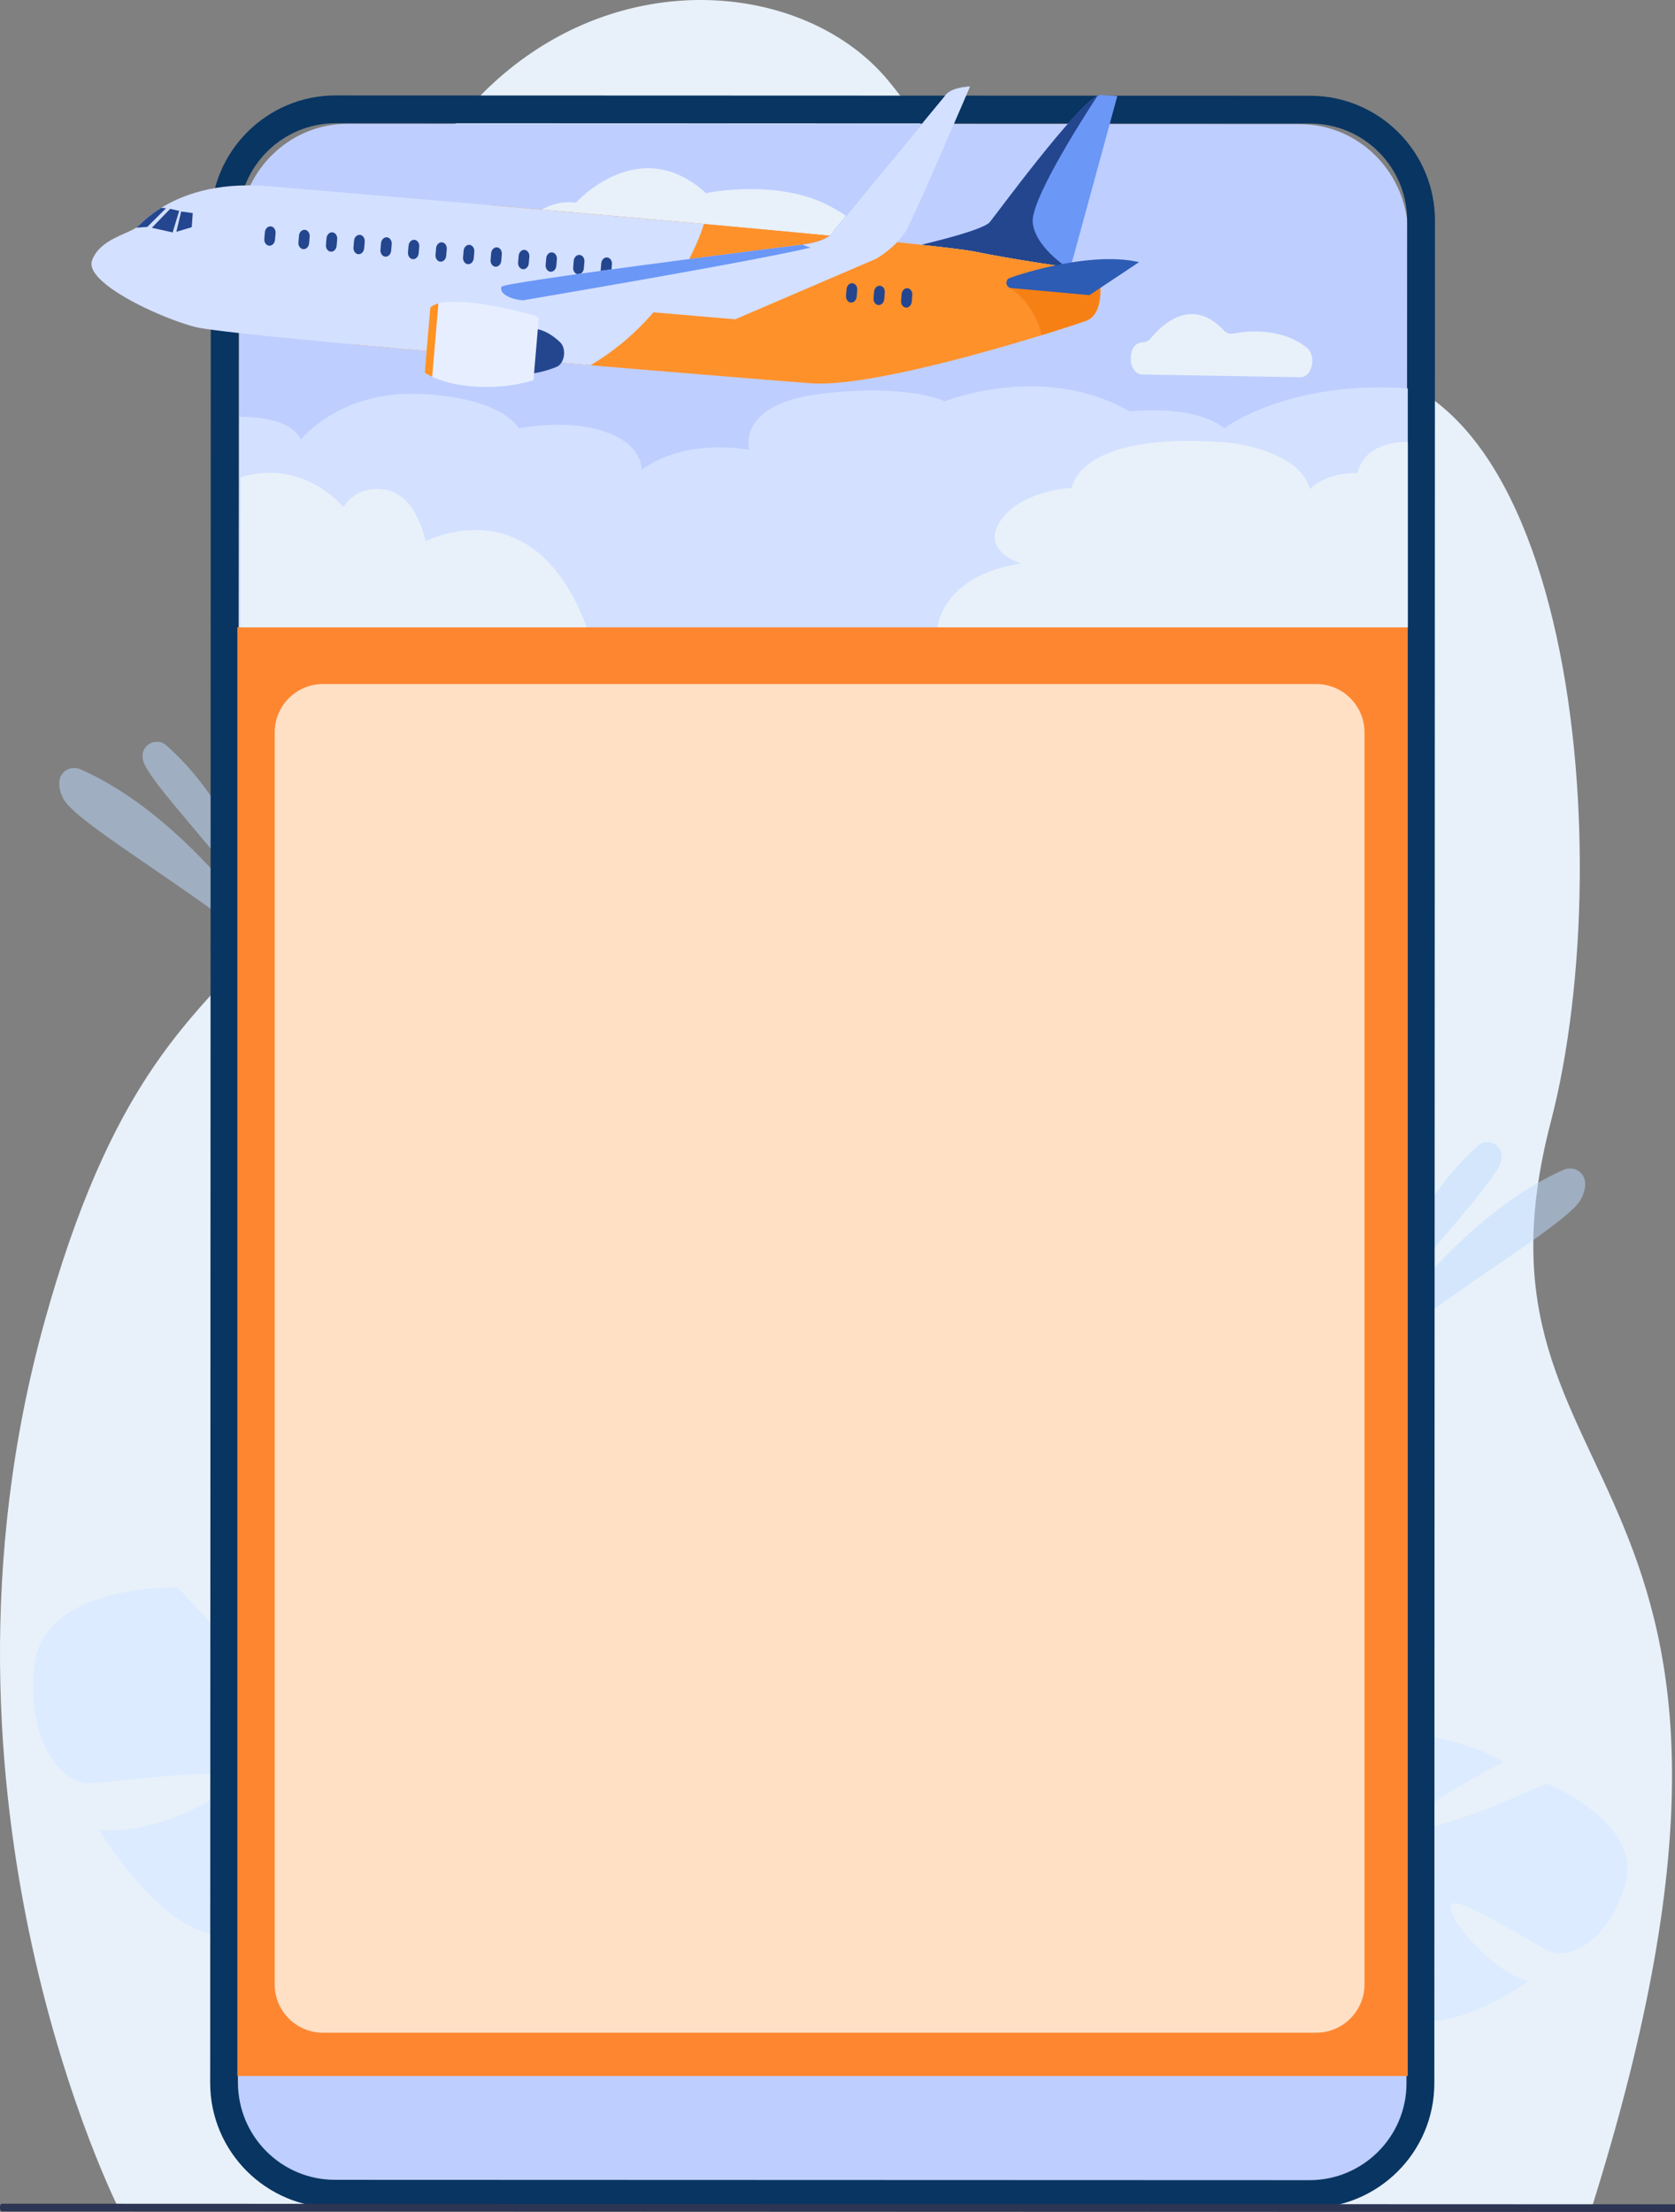 <?xml version="1.0" encoding="UTF-8"?>
<svg xmlns="http://www.w3.org/2000/svg" xmlns:xlink="http://www.w3.org/1999/xlink" width="1122pt" height="1481pt" viewBox="0 0 1122 1481" version="1.1">
<rect x="0" y="0" width="1122" height="1481" fill="#808080" stroke="none"/>
<defs>
<clipPath id="clip1">
  <path d="M 915.602 764.688 L 1006.039 764.688 L 1006.039 895.914 L 915.602 895.914 Z M 915.602 764.688 "/>
</clipPath>
<filter id="alpha" filterUnits="objectBoundingBox" x="0%" y="0%" width="100%" height="100%">
  <feColorMatrix type="matrix" in="SourceGraphic" values="0 0 0 0 1 0 0 0 0 1 0 0 0 0 1 0 0 0 1 0"/>
</filter>
<mask id="mask0">
  <g filter="url(#alpha)">
<rect x="0" y="0" width="1122" height="1481" style="fill:rgb(0%,0%,0%);fill-opacity:0.5;stroke:none;"/>
  </g>
</mask>
<clipPath id="clip3">
  <path d="M 0.602 0.688 L 91.039 0.688 L 91.039 131.914 L 0.602 131.914 Z M 0.602 0.688 "/>
</clipPath>
<clipPath id="clip2">
  <rect width="92" height="132"/>
</clipPath>
<g id="surface7" clip-path="url(#clip2)">
<g clip-path="url(#clip3)" clip-rule="nonzero">
<path style=" stroke:none;fill-rule:nonzero;fill:rgb(74.5%,86.299%,100%);fill-opacity:1;" d="M 0.602 131.914 C 0.602 131.914 23.926 47.496 75.246 3.031 C 82.066 -2.879 92.449 3.211 90.879 12.172 C 90.859 12.32 90.828 12.473 90.801 12.621 C 87.879 27.879 29.309 84.914 0.602 131.914 "/>
</g>
</g>
<clipPath id="clip4">
  <path d="M 906.539 782.293 L 1061.859 782.293 L 1061.859 919.703 L 906.539 919.703 Z M 906.539 782.293 "/>
</clipPath>
<mask id="mask1">
  <g filter="url(#alpha)">
<rect x="0" y="0" width="1122" height="1481" style="fill:rgb(0%,0%,0%);fill-opacity:0.5;stroke:none;"/>
  </g>
</mask>
<clipPath id="clip6">
  <path d="M 0.539 0.293 L 155.859 0.293 L 155.859 137.703 L 0.539 137.703 Z M 0.539 0.293 "/>
</clipPath>
<clipPath id="clip5">
  <rect width="156" height="138"/>
</clipPath>
<g id="surface10" clip-path="url(#clip5)">
<g clip-path="url(#clip6)" clip-rule="nonzero">
<path style=" stroke:none;fill-rule:nonzero;fill:rgb(74.5%,86.299%,100%);fill-opacity:1;" d="M 0.539 137.703 C 0.539 137.703 60.332 37.031 141.57 1.172 C 146.52 -1.016 152.461 1 154.801 5.941 C 156.328 9.16 156.512 13.84 153.211 20.582 C 144.422 38.562 52.188 89.184 0.539 137.703 "/>
</g>
</g>
<clipPath id="clip7">
  <path d="M 95.43 496.578 L 185.871 496.578 L 185.871 627.809 L 95.43 627.809 Z M 95.43 496.578 "/>
</clipPath>
<mask id="mask2">
  <g filter="url(#alpha)">
<rect x="0" y="0" width="1122" height="1481" style="fill:rgb(0%,0%,0%);fill-opacity:0.5;stroke:none;"/>
  </g>
</mask>
<clipPath id="clip9">
  <path d="M 0.43 0.578 L 90.871 0.578 L 90.871 131.809 L 0.43 131.809 Z M 0.43 0.578 "/>
</clipPath>
<clipPath id="clip8">
  <rect width="91" height="132"/>
</clipPath>
<g id="surface13" clip-path="url(#clip8)">
<g clip-path="url(#clip9)" clip-rule="nonzero">
<path style=" stroke:none;fill-rule:nonzero;fill:rgb(74.5%,86.299%,100%);fill-opacity:1;" d="M 90.871 131.809 C 90.871 131.809 67.547 47.391 16.227 2.922 C 9.406 -2.984 -0.977 3.102 0.586 12.062 C 0.613 12.211 0.641 12.363 0.672 12.516 C 3.59 27.77 62.16 84.809 90.871 131.809 "/>
</g>
</g>
<clipPath id="clip10">
  <path d="M 39.613 514.184 L 194.93 514.184 L 194.93 651.598 L 39.613 651.598 Z M 39.613 514.184 "/>
</clipPath>
<mask id="mask3">
  <g filter="url(#alpha)">
<rect x="0" y="0" width="1122" height="1481" style="fill:rgb(0%,0%,0%);fill-opacity:0.5;stroke:none;"/>
  </g>
</mask>
<clipPath id="clip12">
  <path d="M 0.613 0.184 L 155.93 0.184 L 155.93 137.598 L 0.613 137.598 Z M 0.613 0.184 "/>
</clipPath>
<clipPath id="clip11">
  <rect width="156" height="138"/>
</clipPath>
<g id="surface16" clip-path="url(#clip11)">
<g clip-path="url(#clip12)" clip-rule="nonzero">
<path style=" stroke:none;fill-rule:nonzero;fill:rgb(74.5%,86.299%,100%);fill-opacity:1;" d="M 155.93 137.598 C 155.93 137.598 96.137 36.926 14.902 1.062 C 9.949 -1.125 4.004 0.891 1.668 5.836 C 0.145 9.051 -0.043 13.734 3.258 20.477 C 12.051 38.453 104.281 89.074 155.93 137.598 "/>
</g>
</g>
<clipPath id="clip13">
  <path d="M 676.375 185.66 L 737.125 185.66 L 737.125 224.422 L 676.375 224.422 Z M 676.375 185.66 "/>
</clipPath>
<mask id="mask4">
  <g filter="url(#alpha)">
<rect x="0" y="0" width="1122" height="1481" style="fill:rgb(0%,0%,0%);fill-opacity:0.5;stroke:none;"/>
  </g>
</mask>
<clipPath id="clip15">
  <path d="M 0.375 0.66 L 61.125 0.66 L 61.125 39.422 L 0.375 39.422 Z M 0.375 0.66 "/>
</clipPath>
<clipPath id="clip14">
  <rect width="62" height="40"/>
</clipPath>
<g id="surface15" clip-path="url(#clip14)">
<g clip-path="url(#clip15)" clip-rule="nonzero">
<path style=" stroke:none;fill-rule:nonzero;fill:rgb(93.7%,43.9%,0%);fill-opacity:1;" d="M 51.5 29.77 C 47.816 31.109 36.797 34.77 21.684 39.422 C 16.637 17.09 0.375 7.77 0.375 7.77 L 60.574 0.66 C 61.578 8.539 62.43 25.801 51.5 29.77 "/>
</g>
</g>
</defs>
<g id="surface1">
<path style=" stroke:none;fill-rule:nonzero;fill:rgb(90.999%,94.499%,97.6%);fill-opacity:1;" d="M 80.172 1480.109 C 80.172 1480.109 -59.246 1206.938 29.621 885.629 C 118.488 564.324 237.637 725.965 231.996 351.949 C 226.355 -22.059 506.289 -54.09 595.352 54.391 C 684.414 162.871 683.836 293.48 867.789 250.328 C 1051.738 207.172 1086.762 567.426 1038.84 751.008 C 970.855 1011.477 1227.211 968.602 1065.512 1480.453 "/>
<path style=" stroke:none;fill-rule:nonzero;fill:rgb(86.299%,91.8%,100%);fill-opacity:1;" d="M 1088.648 1261.875 C 1101.34 1220.836 1036.262 1194.055 1036.262 1194.055 C 1036.262 1194.055 958.207 1229.68 945.797 1223.688 C 933.379 1217.695 1006.672 1180.008 1006.672 1180.008 C 985.773 1163.391 911.582 1154.309 911.582 1154.309 C 911.582 1154.309 870.207 1228.07 859.629 1219.164 C 849.051 1210.258 899.551 1155.746 899.551 1155.746 C 873.871 1148.34 837.691 1160.812 837.691 1160.812 C 786.391 1186.066 806.117 1276.852 773.137 1295.504 C 773.137 1295.504 766.426 1298.547 757.348 1305.227 L 763.223 1309.031 C 764.711 1307.746 766.215 1306.543 767.73 1305.438 C 767.738 1305.43 767.746 1305.422 767.762 1305.418 C 767.781 1305.402 767.805 1305.387 767.828 1305.371 C 768.809 1304.711 770.215 1303.773 771.938 1302.645 C 771.941 1302.645 771.945 1302.645 771.945 1302.641 C 771.949 1302.637 771.953 1302.641 771.953 1302.637 C 775.996 1300.234 778.863 1298.387 780.828 1296.98 C 780.836 1296.977 780.84 1296.973 780.848 1296.969 C 793.27 1289.262 817.453 1278.754 817.297 1279.988 C 813.586 1308.375 861.578 1344.609 893.27 1356.938 C 924.957 1369.266 917.793 1353.332 910.898 1330.539 C 904.004 1307.75 870.234 1290.691 864.105 1279.539 C 857.98 1268.383 874.84 1272.129 892.602 1285.688 C 910.363 1299.254 907.77 1324.258 936.109 1346.73 C 964.449 1369.199 1023.691 1326.512 1023.691 1326.512 C 998.723 1319.57 968.707 1283.695 971.859 1275.477 C 975.012 1267.258 1029.871 1303.836 1039.871 1307.234 C 1049.871 1310.637 1075.969 1302.918 1088.648 1261.875 "/>
<path style=" stroke:none;fill-rule:nonzero;fill:rgb(86.299%,91.8%,100%);fill-opacity:1;" d="M 23.051 1114.918 C 29.105 1060.086 119.148 1062.848 119.148 1062.848 C 119.148 1062.848 192.586 1145.668 210.211 1145.156 C 227.836 1144.648 161.055 1061.906 161.055 1061.906 C 194.059 1053.379 285.77 1081.703 285.77 1081.703 C 285.77 1081.703 296.688 1190.016 313.648 1185.117 C 330.605 1180.223 299.156 1089.711 299.156 1089.711 C 333.078 1094.512 369.172 1128.164 369.172 1128.164 C 416.492 1184.758 347.008 1280.941 376.199 1320.164 L 376.203 1320.164 C 376.203 1320.164 382.523 1327.262 389.77 1339.867 L 380.93 1341.25 C 379.844 1338.957 378.695 1336.758 377.473 1334.664 C 377.469 1334.645 377.465 1334.637 377.449 1334.625 C 377.434 1334.594 377.414 1334.566 377.398 1334.535 C 376.582 1333.242 375.41 1331.406 373.965 1329.176 C 373.961 1329.172 373.957 1329.168 373.953 1329.164 C 373.953 1329.16 373.949 1329.16 373.949 1329.156 C 370.434 1324.215 368.008 1320.535 366.418 1317.855 C 366.41 1317.848 366.406 1317.84 366.406 1317.828 C 355.758 1302.258 332.734 1277.215 332.293 1278.754 C 322.156 1314.02 247.336 1331.328 203.852 1329.148 C 160.367 1326.965 176.91 1312.027 196.633 1288.902 C 216.355 1265.773 264.695 1263.5 277.578 1253.629 C 290.465 1243.754 268.762 1239.289 240.996 1245.875 C 213.227 1252.465 203.508 1283.172 158.781 1294.656 C 114.055 1306.141 66.312 1224.914 66.312 1224.914 C 99.152 1229.883 152.691 1203.551 153.188 1192.246 C 153.684 1180.941 70.629 1195.051 57.156 1193.785 C 43.688 1192.523 16.996 1169.754 23.051 1114.918 "/>
<g clip-path="url(#clip1)" clip-rule="nonzero">
<use xlink:href="#surface7" transform="matrix(1,0,0,1,915,764)" mask="url(#mask0)"/>
</g>
<g clip-path="url(#clip4)" clip-rule="nonzero">
<use xlink:href="#surface10" transform="matrix(1,0,0,1,906,782)" mask="url(#mask1)"/>
</g>
<g clip-path="url(#clip7)" clip-rule="nonzero">
<use xlink:href="#surface13" transform="matrix(1,0,0,1,95,496)" mask="url(#mask2)"/>
</g>
<g clip-path="url(#clip10)" clip-rule="nonzero">
<use xlink:href="#surface16" transform="matrix(1,0,0,1,39,514)" mask="url(#mask3)"/>
</g>
<path style=" stroke:none;fill-rule:nonzero;fill:rgb(74.5%,80.8%,100%);fill-opacity:1;" d="M 943.199 157.012 L 942.785 1398.996 C 942.773 1439.801 910.27 1472.859 870.199 1472.844 L 232.359 1472.617 C 192.273 1472.605 159.789 1439.52 159.805 1398.715 L 160.219 156.73 C 160.23 115.941 192.734 82.879 232.82 82.891 L 870.66 83.121 C 910.73 83.129 943.215 116.219 943.199 157.012 "/>
<path style=" stroke:none;fill-rule:nonzero;fill:rgb(3.899%,20.799%,38.399%);fill-opacity:1;" d="M 224.84 82.512 C 189.023 82.5 159.875 111.59 159.859 147.371 L 159.438 1394.605 C 159.426 1430.379 188.555 1459.492 224.371 1459.504 L 877.168 1459.73 C 912.984 1459.746 942.129 1430.652 942.141 1394.883 L 942.566 147.641 C 942.578 111.871 913.449 82.75 877.637 82.738 Z M 877.16 1478.355 L 224.363 1478.129 C 178.266 1478.113 140.777 1440.641 140.793 1394.602 L 141.215 147.359 C 141.23 101.32 178.746 63.879 224.844 63.891 L 877.641 64.121 C 923.738 64.141 961.227 101.609 961.211 147.648 L 960.789 1394.887 C 960.773 1440.93 923.258 1478.371 877.16 1478.355 "/>
<path style=" stroke:none;fill-rule:nonzero;fill:rgb(100%,52.499%,19.199%);fill-opacity:1;" d="M 159 1390 L 943 1390 L 943 420 L 159 420 Z M 159 1390 "/>
<path style=" stroke:none;fill-rule:nonzero;fill:rgb(90.999%,94.499%,97.6%);fill-opacity:1;" d="M 344.758 160.75 C 344.758 160.75 356.887 132.449 385.898 135.602 C 385.898 135.602 428.016 88.43 472.926 129.309 C 472.926 129.309 520.668 119.18 556.023 138.078 C 579.598 150.68 587.383 163.898 587.383 163.898 "/>
<path style=" stroke:none;fill-rule:nonzero;fill:rgb(90.999%,94.499%,97.6%);fill-opacity:1;" d="M 765.047 229.238 C 765.211 229.23 765.379 229.219 765.543 229.219 C 767.555 229.18 769.484 228.199 770.965 226.379 C 777.629 218.18 797.926 197.789 819.781 221.219 C 821.492 223.051 823.699 223.809 825.863 223.379 C 834.305 221.719 856.359 219.031 873.629 231.48 C 874.098 231.82 874.559 232.16 875.008 232.5 C 882.195 237.93 879.18 252.73 870.938 252.578 L 765.281 250.73 C 754.926 250.551 754.695 229.762 765.047 229.238 "/>
<path style=" stroke:none;fill-rule:nonzero;fill:rgb(100%,87.799%,77.299%);fill-opacity:1;" d="M 881.637 1361 L 216.367 1361 C 198.492 1361 184 1346.512 184 1328.637 L 184 490.367 C 184 472.488 198.492 458 216.367 458 L 881.637 458 C 899.512 458 914 472.488 914 490.363 L 914 1328.637 C 914 1346.512 899.512 1361 881.637 1361 "/>
<path style=" stroke:none;fill-rule:nonzero;fill:rgb(17.299%,20.799%,32.5%);fill-opacity:1;" d="M 1123.629 1481 L 1.367 1480.605 C 0.613 1480.605 0 1479.691 0 1478.57 L 0 1477.527 C 0 1476.406 0.617 1475.492 1.367 1475.492 L 1123.629 1475.887 C 1124.391 1475.887 1125 1476.805 1125 1477.922 L 1125 1478.965 C 1125 1480.086 1124.379 1481 1123.629 1481 "/>
<path style=" stroke:none;fill-rule:nonzero;fill:rgb(82.7%,87.799%,100%);fill-opacity:1;" d="M 160.332 279.141 C 160.332 279.141 194.133 277.672 201.496 294.32 C 201.496 294.32 227.523 261.031 282.5 263.77 C 337.477 266.52 347.633 286.809 347.633 286.809 C 347.633 286.809 379.133 280.02 405.289 289.07 C 431.449 298.129 429.77 314.73 429.77 314.73 C 429.77 314.73 453.75 293.602 501.957 301.148 C 501.957 301.148 492.34 270.602 550.309 263.609 C 608.281 256.629 632.898 268.699 632.898 268.699 C 632.898 268.699 698.551 242.16 756.672 275.43 C 756.672 275.43 799.258 270.238 820.078 286.699 C 820.078 286.699 862.738 254.34 943 260.031 L 943 420 L 160 420 "/>
<path style=" stroke:none;fill-rule:nonzero;fill:rgb(90.999%,94.499%,97.6%);fill-opacity:1;" d="M 161.203 319.75 C 161.203 319.75 197.645 304.93 230.172 339.449 C 230.172 339.449 238.098 324.262 258.746 328.02 C 279.395 331.781 285.078 362.461 285.078 362.461 C 285.078 362.461 357.32 324.09 393.086 420 L 161 420 "/>
<path style=" stroke:none;fill-rule:nonzero;fill:rgb(90.999%,94.499%,97.6%);fill-opacity:1;" d="M 628 420 C 628 420 630.578 385.539 683.941 377.301 C 683.941 377.301 656.309 369.059 670.238 348.578 C 684.168 328.109 718 326.609 718 326.609 C 718 326.609 721.535 289.559 817.477 295.961 C 844.414 297.75 872.926 308.621 877.387 327.609 C 877.387 327.609 887.789 316.059 909.34 316.84 C 909.34 316.84 912.008 295.77 943 295.961 L 943 420 "/>
<path style=" stroke:none;fill-rule:nonzero;fill:rgb(42%,59.2%,96.5%);fill-opacity:1;" d="M 748.438 64.32 L 716.832 180.051 L 715.836 179.93 L 607.84 166.059 C 607.84 166.059 657.859 155.07 663.059 148.719 C 667.953 142.738 719.891 71.828 735.082 64.25 C 736.016 63.781 736.809 63.559 737.445 63.602 "/>
<path style=" stroke:none;fill-rule:nonzero;fill:rgb(14.099%,27.499%,56.099%);fill-opacity:1;" d="M 715.836 179.922 L 607.84 166.059 C 607.84 166.059 657.859 155.07 663.059 148.719 C 667.953 142.738 719.891 71.828 735.082 64.25 C 721.633 84.891 690.457 134.488 691.777 148.922 C 693.039 162.66 708.246 174.719 715.836 179.922 "/>
<path style=" stroke:none;fill-rule:nonzero;fill:rgb(94.499%,50.2%,9%);fill-opacity:1;" d="M 727.5 214.77 C 723.816 216.102 712.801 219.77 697.68 224.422 C 654.223 237.781 576.91 259.23 542.797 256.578 C 512.191 254.199 350.344 241.141 238.395 230.77 C 265.48 180.488 299.258 152.719 330.168 137.488 C 460.602 148.781 631.18 164.051 652.883 168.48 C 688.586 175.77 735.949 181.699 735.949 181.699 C 735.949 181.699 736.27 183.23 736.574 185.66 C 737.578 193.551 738.426 210.801 727.5 214.77 "/>
<path style=" stroke:none;fill-rule:nonzero;fill:rgb(82.7%,87.799%,100%);fill-opacity:1;" d="M 737.133 194.031 C 737.121 194.309 737.121 194.609 737.113 194.898 C 737.02 201.18 735.812 208.18 731.613 212.211 C 731.473 212.352 731.324 212.48 731.176 212.609 C 730.879 212.871 730.562 213.121 730.242 213.34 L 730.234 213.34 L 730.234 213.352 C 730.074 213.461 729.902 213.57 729.73 213.68 C 729.566 213.781 729.395 213.891 729.215 213.988 L 729.203 213.988 C 729.031 214.09 728.852 214.18 728.664 214.27 C 728.477 214.359 728.285 214.449 728.094 214.539 C 727.902 214.621 727.699 214.699 727.504 214.77 C 727.441 214.801 727.387 214.809 727.32 214.828 L 727.32 214.84 C 727.262 214.852 727.195 214.879 727.133 214.898 C 727.07 214.93 727 214.941 726.938 214.969 L 726.938 214.98 C 726.867 214.988 726.797 215.02 726.727 215.039 L 726.727 215.051 C 726.656 215.07 726.574 215.09 726.508 215.129 C 726.43 215.148 726.352 215.18 726.277 215.199 L 726.273 215.199 L 726.273 215.211 C 726.191 215.23 726.113 215.262 726.035 215.289 C 725.949 215.32 725.871 215.352 725.785 215.379 L 725.777 215.379 C 725.691 215.41 725.613 215.43 725.52 215.469 C 725.434 215.5 725.34 215.52 725.25 215.559 C 725.062 215.621 724.875 215.691 724.68 215.762 L 724.672 215.762 C 724.574 215.789 724.477 215.82 724.379 215.859 L 724.371 215.859 C 724.27 215.898 724.168 215.93 724.066 215.961 C 723.988 215.988 723.918 216.012 723.84 216.039 C 723.023 216.32 722.113 216.629 721.117 216.961 C 720.93 217.02 720.746 217.078 720.551 217.141 C 717.938 218.012 714.77 219.051 711.117 220.211 C 710.742 220.328 710.367 220.449 709.977 220.57 C 709.34 220.781 708.688 220.988 708.023 221.199 C 707.879 221.238 707.738 221.289 707.59 221.328 C 707.395 221.398 707.18 221.461 706.977 221.531 C 706.773 221.59 706.57 221.648 706.359 221.719 C 706.145 221.789 705.941 221.852 705.73 221.922 C 705.527 221.98 705.305 222.051 705.094 222.121 C 704.883 222.18 704.672 222.25 704.457 222.32 C 704.238 222.379 704.02 222.461 703.809 222.52 C 703.59 222.59 703.367 222.66 703.156 222.719 C 703.148 222.719 703.148 222.73 703.148 222.73 C 702.93 222.801 702.711 222.859 702.488 222.93 C 702.332 222.98 702.176 223.031 702.012 223.09 C 701.949 223.102 701.887 223.121 701.82 223.148 C 701.594 223.211 701.375 223.281 701.148 223.34 C 700.02 223.699 698.863 224.059 697.68 224.41 C 697.004 224.629 696.316 224.84 695.613 225.051 C 695.02 225.23 694.414 225.422 693.812 225.602 C 693.355 225.738 692.902 225.879 692.438 226.02 C 690.641 226.559 688.797 227.121 686.914 227.68 C 686.527 227.801 686.152 227.91 685.777 228.02 C 685.117 228.219 684.457 228.41 683.793 228.609 C 683.195 228.789 682.59 228.969 681.98 229.148 C 681.305 229.352 680.629 229.551 679.945 229.75 C 657.359 236.371 629.977 243.801 604.586 249.199 C 603.699 249.391 602.805 249.57 601.914 249.762 C 601.477 249.852 601.035 249.949 600.598 250.039 C 599.711 250.219 598.832 250.391 597.953 250.57 C 595.324 251.102 592.723 251.602 590.156 252.078 C 589.301 252.23 588.453 252.391 587.605 252.539 C 587.184 252.609 586.758 252.691 586.344 252.762 C 585.504 252.91 584.664 253.051 583.832 253.199 C 583 253.34 582.168 253.48 581.344 253.609 C 580.527 253.738 579.711 253.879 578.895 254 C 578.09 254.129 577.273 254.262 576.48 254.371 C 575.672 254.488 574.879 254.609 574.094 254.719 C 573.301 254.828 572.52 254.941 571.738 255.051 C 571.355 255.09 570.965 255.141 570.578 255.191 C 569.039 255.391 567.52 255.578 566.035 255.738 C 565.66 255.781 565.289 255.82 564.922 255.859 C 564.184 255.93 563.461 256.012 562.734 256.078 C 561.289 256.211 559.875 256.34 558.496 256.43 C 557.461 256.512 556.441 256.57 555.445 256.621 C 554.777 256.66 554.117 256.691 553.465 256.711 C 552.492 256.75 551.535 256.781 550.609 256.789 C 549.363 256.809 548.152 256.801 546.992 256.781 C 546.406 256.77 545.832 256.738 545.266 256.719 C 544.984 256.711 544.711 256.699 544.426 256.68 C 543.871 256.648 543.328 256.621 542.797 256.578 C 542.609 256.559 542.41 256.551 542.199 256.531 C 542.152 256.531 542.105 256.52 542.059 256.52 C 541.934 256.5 541.801 256.5 541.664 256.488 C 541.164 256.449 540.637 256.41 540.074 256.359 C 539.926 256.352 539.773 256.34 539.617 256.328 C 539.43 256.309 539.242 256.301 539.047 256.281 C 538.754 256.262 538.449 256.238 538.145 256.211 C 537.977 256.199 537.812 256.191 537.648 256.172 C 537.484 256.16 537.312 256.148 537.145 256.129 C 536.801 256.109 536.453 256.078 536.102 256.051 C 535.75 256.02 535.391 255.988 535.02 255.969 C 534.832 255.949 534.645 255.941 534.453 255.922 C 533.992 255.879 533.52 255.852 533.035 255.809 C 532.809 255.789 532.578 255.77 532.352 255.75 C 531.875 255.719 531.379 255.68 530.879 255.629 C 530.664 255.621 530.453 255.609 530.234 255.578 C 529.613 255.531 528.984 255.48 528.336 255.43 C 526.539 255.289 524.625 255.141 522.598 254.98 C 522.355 254.949 522.105 254.941 521.848 254.91 C 521.344 254.879 520.836 254.84 520.309 254.801 C 519.539 254.73 518.746 254.672 517.938 254.609 C 517.609 254.57 517.281 254.551 516.957 254.52 C 516.195 254.461 515.422 254.398 514.645 254.34 C 514.359 254.32 514.07 254.289 513.789 254.27 C 513.254 254.219 512.715 254.18 512.164 254.141 L 510.375 253.988 C 510.055 253.969 509.738 253.941 509.418 253.922 C 509.121 253.891 508.82 253.871 508.523 253.84 C 508.047 253.809 507.566 253.77 507.078 253.73 C 504.293 253.5 501.398 253.27 498.387 253.031 C 497.945 252.988 497.516 252.961 497.066 252.922 C 496.402 252.859 495.727 252.809 495.043 252.762 C 493.473 252.621 491.867 252.5 490.242 252.371 C 490.117 252.352 489.992 252.34 489.863 252.328 C 488.453 252.219 487.023 252.102 485.582 251.988 C 485.512 251.98 485.441 251.969 485.379 251.969 C 476.754 251.262 467.465 250.5 457.648 249.699 C 457.152 249.66 456.66 249.609 456.156 249.57 C 454.172 249.41 452.164 249.25 450.141 249.078 C 448.867 248.969 447.59 248.871 446.312 248.762 C 446.238 248.762 446.172 248.75 446.098 248.738 C 444.641 248.629 443.164 248.5 441.684 248.379 C 441.5 248.371 441.32 248.34 441.133 248.34 C 438.535 248.121 435.898 247.898 433.238 247.68 C 432.555 247.621 431.875 247.57 431.191 247.512 C 430.98 247.488 430.773 247.469 430.562 247.461 C 428.242 247.27 425.887 247.07 423.527 246.871 C 422.488 246.789 421.461 246.699 420.426 246.609 C 419.734 246.551 419.055 246.5 418.363 246.449 C 416.965 246.32 415.57 246.211 414.164 246.09 C 412.062 245.922 409.949 245.738 407.832 245.559 C 407.645 245.551 407.457 245.531 407.27 245.52 C 406.391 245.43 405.52 245.371 404.648 245.289 C 404.586 245.281 404.523 245.281 404.461 245.281 C 401.855 245.059 399.242 244.84 396.605 244.621 C 396.535 244.609 396.465 244.609 396.387 244.602 C 396.109 244.57 395.844 244.559 395.57 244.531 C 394.023 244.41 392.469 244.27 390.918 244.141 C 389.746 244.039 388.57 243.949 387.395 243.84 C 386.664 243.781 385.934 243.73 385.203 243.66 C 382.152 243.41 379.094 243.148 376.016 242.891 L 375.938 242.879 C 370.848 242.441 365.723 242.012 360.574 241.57 C 359.867 241.512 359.172 241.449 358.465 241.391 L 358.316 241.379 C 356.055 241.191 353.805 240.988 351.535 240.801 C 350.84 240.738 350.148 240.68 349.449 240.621 C 347.504 240.449 345.559 240.281 343.613 240.121 C 339.656 239.77 335.695 239.43 331.738 239.09 C 329.238 238.879 326.734 238.66 324.238 238.441 C 322.672 238.301 321.102 238.16 319.539 238.031 C 315.797 237.711 312.07 237.379 308.352 237.059 C 308.172 237.039 307.996 237.031 307.816 237.012 C 305.488 236.801 303.148 236.602 300.824 236.398 C 297.516 236.109 294.203 235.809 290.914 235.52 C 289.598 235.398 288.281 235.281 286.969 235.172 C 286.57 235.141 286.172 235.09 285.77 235.059 C 283.109 234.828 280.473 234.59 277.844 234.359 C 277.453 234.32 277.066 234.289 276.684 234.262 C 274.879 234.09 273.082 233.93 271.293 233.77 C 263.707 233.09 256.254 232.422 248.973 231.738 C 248.094 231.672 247.223 231.59 246.344 231.5 C 245.809 231.449 245.273 231.398 244.75 231.359 C 244.035 231.289 243.328 231.23 242.613 231.16 C 241.203 231.031 239.789 230.91 238.395 230.77 C 211.254 228.262 187.039 225.898 168.352 223.891 C 166.445 223.691 164.594 223.488 162.812 223.289 C 158.371 222.809 154.305 222.34 150.648 221.891 C 140.293 220.66 133.238 219.621 130.438 218.871 C 115.32 214.84 90.102 204.25 74.637 193.238 C 65.316 186.59 59.547 179.801 61.691 174.211 C 64.41 167.078 70.328 162.781 76.402 159.621 C 81.664 156.871 87.047 154.98 90.57 152.82 C 90.777 152.699 90.973 152.57 91.168 152.449 C 91.82 152.02 92.391 151.57 92.879 151.102 C 92.957 151.02 93.035 150.949 93.129 150.859 C 94.504 149.539 96.762 147.328 100.027 144.738 C 102.199 143.02 104.812 141.129 107.91 139.199 C 107.934 139.191 107.941 139.191 107.961 139.172 C 121.484 130.801 144.105 121.949 178.566 124.578 C 178.566 124.578 246.012 130.211 330.156 137.5 L 330.164 137.5 C 338.551 138.219 347.102 138.961 355.766 139.719 L 355.773 139.719 C 358.66 139.969 361.562 140.219 364.477 140.469 C 368.844 140.852 373.238 141.238 377.648 141.629 L 377.656 141.629 C 385.008 142.27 392.406 142.922 399.84 143.57 C 401.32 143.711 402.812 143.84 404.301 143.961 C 407.277 144.23 410.25 144.488 413.223 144.75 C 419.188 145.281 425.141 145.809 431.098 146.34 C 434.062 146.609 437.027 146.871 439.992 147.129 C 450.586 148.078 461.117 149.02 471.504 149.969 L 471.551 149.969 C 501.547 152.691 530.32 155.34 555.836 157.789 L 555.844 157.789 C 557.191 157.91 558.535 158.039 559.859 158.172 C 574.84 159.609 588.625 160.969 600.777 162.219 C 606.594 162.82 612.039 163.391 617.059 163.93 C 635.246 165.891 647.934 167.461 652.887 168.48 C 665.746 171.102 680.117 173.559 693.238 175.609 C 694.32 175.789 695.398 175.949 696.457 176.109 C 696.512 176.129 696.566 176.129 696.621 176.141 C 698.246 176.391 699.844 176.641 701.422 176.879 C 701.469 176.879 701.516 176.891 701.562 176.898 C 703.383 177.172 705.164 177.441 706.898 177.699 C 709.434 178.07 711.863 178.422 714.164 178.75 C 715.16 178.891 716.125 179.031 717.074 179.16 C 728.406 180.762 735.945 181.699 735.945 181.699 C 735.945 181.699 735.992 181.922 736.062 182.32 C 736.07 182.352 736.078 182.379 736.086 182.41 C 736.102 182.52 736.125 182.641 736.148 182.77 C 736.188 183.031 736.242 183.328 736.289 183.672 C 736.359 184.109 736.441 184.629 736.512 185.211 C 736.512 185.211 736.512 185.219 736.52 185.219 C 736.535 185.359 736.559 185.512 736.574 185.66 C 736.637 186.141 736.699 186.648 736.754 187.211 C 736.793 187.59 736.832 188 736.871 188.398 C 736.887 188.629 736.91 188.859 736.926 189.09 C 736.949 189.352 736.965 189.602 736.98 189.859 C 737.004 190.23 737.027 190.609 737.051 191.012 C 737.059 191.16 737.066 191.32 737.066 191.48 C 737.082 191.75 737.09 192.031 737.098 192.309 C 737.105 192.461 737.105 192.602 737.105 192.738 C 737.113 193.02 737.121 193.309 737.121 193.59 C 737.121 193.73 737.121 193.879 737.133 194.031 "/>
<path style=" stroke:none;fill-rule:nonzero;fill:rgb(100%,56.898%,16.899%);fill-opacity:1;" d="M 737.133 194.031 C 737.121 194.309 737.121 194.609 737.113 194.898 C 737.02 201.18 735.812 208.18 731.613 212.211 C 731.473 212.352 731.324 212.48 731.176 212.609 C 730.879 212.871 730.562 213.121 730.242 213.34 L 730.234 213.34 L 730.234 213.352 C 730.074 213.461 729.902 213.57 729.73 213.68 C 729.566 213.781 729.395 213.891 729.215 213.988 L 729.203 213.988 C 729.031 214.09 728.852 214.18 728.664 214.27 C 728.477 214.359 728.285 214.449 728.094 214.539 C 727.902 214.621 727.699 214.699 727.504 214.77 C 727.441 214.801 727.387 214.809 727.32 214.828 L 727.32 214.84 C 727.262 214.852 727.195 214.879 727.133 214.898 C 727.07 214.93 727 214.941 726.938 214.969 L 726.938 214.98 C 726.867 214.988 726.797 215.02 726.727 215.039 L 726.727 215.051 C 726.656 215.07 726.574 215.09 726.508 215.129 C 726.43 215.148 726.352 215.18 726.277 215.199 L 726.273 215.199 L 726.273 215.211 C 726.191 215.23 726.113 215.262 726.035 215.289 C 725.949 215.32 725.871 215.352 725.785 215.379 L 725.777 215.379 C 725.691 215.41 725.613 215.43 725.52 215.469 C 725.434 215.5 725.34 215.52 725.25 215.559 C 725.062 215.621 724.875 215.691 724.68 215.762 L 724.672 215.762 C 724.574 215.789 724.477 215.82 724.379 215.859 L 724.371 215.859 C 724.27 215.898 724.168 215.93 724.066 215.961 C 723.988 215.988 723.918 216.012 723.84 216.039 C 723.023 216.32 722.113 216.629 721.117 216.961 C 720.93 217.02 720.746 217.078 720.551 217.141 C 717.938 218.012 714.77 219.051 711.117 220.211 C 710.742 220.328 710.367 220.449 709.977 220.57 C 709.34 220.781 708.688 220.988 708.023 221.199 C 707.879 221.238 707.738 221.289 707.59 221.328 C 707.395 221.398 707.18 221.461 706.977 221.531 C 706.773 221.59 706.57 221.648 706.359 221.719 C 706.145 221.789 705.941 221.852 705.73 221.922 C 705.527 221.98 705.305 222.051 705.094 222.121 C 704.883 222.18 704.672 222.25 704.457 222.32 C 704.238 222.379 704.02 222.461 703.809 222.52 C 703.59 222.59 703.367 222.66 703.156 222.719 C 703.148 222.719 703.148 222.73 703.148 222.73 C 702.93 222.801 702.711 222.859 702.488 222.93 C 702.332 222.98 702.176 223.031 702.012 223.09 C 701.949 223.102 701.887 223.121 701.82 223.148 C 701.594 223.211 701.375 223.281 701.148 223.34 C 700.02 223.699 698.863 224.059 697.68 224.41 C 697.004 224.629 696.316 224.84 695.613 225.051 C 695.02 225.23 694.414 225.422 693.812 225.602 C 693.355 225.738 692.902 225.879 692.438 226.02 C 690.641 226.559 688.797 227.121 686.914 227.68 C 686.527 227.801 686.152 227.91 685.777 228.02 C 685.117 228.219 684.457 228.41 683.793 228.609 C 683.195 228.789 682.59 228.969 681.98 229.148 C 681.305 229.352 680.629 229.551 679.945 229.75 C 657.359 236.371 629.977 243.801 604.586 249.199 C 603.699 249.391 602.805 249.57 601.914 249.762 C 601.477 249.852 601.035 249.949 600.598 250.039 C 599.711 250.219 598.832 250.391 597.953 250.57 C 595.324 251.102 592.723 251.602 590.156 252.078 C 589.301 252.23 588.453 252.391 587.605 252.539 C 587.184 252.609 586.758 252.691 586.344 252.762 C 585.504 252.91 584.664 253.051 583.832 253.199 C 583 253.34 582.168 253.48 581.344 253.609 C 580.527 253.738 579.711 253.879 578.895 254 C 578.09 254.129 577.273 254.262 576.48 254.371 C 575.672 254.488 574.879 254.609 574.094 254.719 C 573.301 254.828 572.52 254.941 571.738 255.051 C 571.355 255.09 570.965 255.141 570.578 255.191 C 569.039 255.391 567.52 255.578 566.035 255.738 C 565.66 255.781 565.289 255.82 564.922 255.859 C 564.184 255.93 563.461 256.012 562.734 256.078 C 561.289 256.211 559.875 256.34 558.496 256.43 C 557.461 256.512 556.441 256.57 555.445 256.621 C 554.777 256.66 554.117 256.691 553.465 256.711 C 552.492 256.75 551.535 256.781 550.609 256.789 C 549.363 256.809 548.152 256.801 546.992 256.781 C 546.406 256.77 545.832 256.738 545.266 256.719 C 544.984 256.711 544.711 256.699 544.426 256.68 C 543.871 256.648 543.328 256.621 542.797 256.578 C 542.609 256.559 542.41 256.551 542.199 256.531 C 542.152 256.531 542.105 256.52 542.059 256.52 C 541.934 256.5 541.801 256.5 541.664 256.488 C 541.164 256.449 540.637 256.41 540.074 256.359 C 539.926 256.352 539.773 256.34 539.617 256.328 C 539.43 256.309 539.242 256.301 539.047 256.281 C 538.754 256.262 538.449 256.238 538.145 256.211 C 537.977 256.199 537.812 256.191 537.648 256.172 C 537.484 256.16 537.312 256.148 537.145 256.129 C 536.801 256.109 536.453 256.078 536.102 256.051 C 535.75 256.02 535.391 255.988 535.02 255.969 C 534.832 255.949 534.645 255.941 534.453 255.922 C 533.992 255.879 533.52 255.852 533.035 255.809 C 532.809 255.789 532.578 255.77 532.352 255.75 C 531.875 255.719 531.379 255.68 530.879 255.629 C 530.664 255.621 530.453 255.609 530.234 255.578 C 529.613 255.531 528.984 255.48 528.336 255.43 C 526.539 255.289 524.625 255.141 522.598 254.98 C 522.355 254.949 522.105 254.941 521.848 254.91 C 521.344 254.879 520.836 254.84 520.309 254.801 C 519.539 254.73 518.746 254.672 517.938 254.609 C 517.609 254.57 517.281 254.551 516.957 254.52 C 516.195 254.461 515.422 254.398 514.645 254.34 C 514.359 254.32 514.07 254.289 513.789 254.27 C 513.254 254.219 512.715 254.18 512.164 254.141 L 510.375 253.988 C 510.055 253.969 509.738 253.941 509.418 253.922 C 509.121 253.891 508.82 253.871 508.523 253.84 C 508.047 253.809 507.566 253.77 507.078 253.73 C 504.293 253.5 501.398 253.27 498.387 253.031 C 497.945 252.988 497.516 252.961 497.066 252.922 C 496.402 252.859 495.727 252.809 495.043 252.762 C 493.473 252.621 491.867 252.5 490.242 252.371 C 490.117 252.352 489.992 252.34 489.863 252.328 C 488.453 252.219 487.023 252.102 485.582 251.988 C 485.512 251.98 485.441 251.969 485.379 251.969 C 476.754 251.262 467.465 250.5 457.648 249.699 C 457.152 249.66 456.66 249.609 456.156 249.57 C 454.172 249.41 452.164 249.25 450.141 249.078 C 448.867 248.969 447.59 248.871 446.312 248.762 C 446.238 248.762 446.172 248.75 446.098 248.738 C 444.641 248.629 443.164 248.5 441.684 248.379 C 441.5 248.371 441.32 248.34 441.133 248.34 C 438.535 248.121 435.898 247.898 433.238 247.68 C 432.555 247.621 431.875 247.57 431.191 247.512 C 430.98 247.488 430.773 247.469 430.562 247.461 C 428.242 247.27 425.887 247.07 423.527 246.871 C 422.488 246.789 421.461 246.699 420.426 246.609 C 419.734 246.551 419.055 246.5 418.363 246.449 C 416.965 246.32 415.57 246.211 414.164 246.09 C 412.062 245.922 409.949 245.738 407.832 245.559 C 407.645 245.551 407.457 245.531 407.27 245.52 C 406.391 245.43 405.52 245.371 404.648 245.289 C 404.586 245.281 404.523 245.281 404.461 245.281 C 401.855 245.059 399.242 244.84 396.605 244.621 C 396.535 244.609 396.465 244.609 396.387 244.602 C 396.109 244.57 395.844 244.559 395.57 244.531 C 454.637 209.73 471.504 149.969 471.504 149.969 L 471.551 149.969 C 501.547 152.691 530.32 155.34 555.836 157.789 L 555.844 157.789 C 557.191 157.91 558.535 158.039 559.859 158.172 C 574.84 159.609 588.625 160.969 600.777 162.219 C 606.594 162.82 612.039 163.391 617.059 163.93 C 635.246 165.891 647.934 167.461 652.887 168.48 C 665.746 171.102 680.117 173.559 693.238 175.609 C 694.32 175.789 695.398 175.949 696.457 176.109 C 696.512 176.129 696.566 176.129 696.621 176.141 C 698.246 176.391 699.844 176.641 701.422 176.879 C 701.469 176.879 701.516 176.891 701.562 176.898 C 703.383 177.172 705.164 177.441 706.898 177.699 C 709.434 178.07 711.863 178.422 714.164 178.75 C 715.16 178.891 716.125 179.031 717.074 179.16 C 728.406 180.762 735.945 181.699 735.945 181.699 C 735.945 181.699 735.992 181.922 736.062 182.32 C 736.07 182.352 736.078 182.379 736.086 182.41 C 736.102 182.52 736.125 182.641 736.148 182.77 C 736.188 183.031 736.242 183.328 736.289 183.672 C 736.359 184.109 736.441 184.629 736.512 185.211 C 736.512 185.211 736.512 185.219 736.52 185.219 C 736.535 185.359 736.559 185.512 736.574 185.66 C 736.637 186.141 736.699 186.648 736.754 187.211 C 736.793 187.59 736.832 188 736.871 188.398 C 736.887 188.629 736.91 188.859 736.926 189.09 C 736.949 189.352 736.965 189.602 736.98 189.859 C 737.004 190.23 737.027 190.609 737.051 191.012 C 737.059 191.16 737.066 191.32 737.066 191.48 C 737.082 191.75 737.09 192.031 737.098 192.309 C 737.105 192.461 737.105 192.602 737.105 192.738 C 737.113 193.02 737.121 193.309 737.121 193.59 C 737.121 193.73 737.121 193.879 737.133 194.031 "/>
<g clip-path="url(#clip13)" clip-rule="nonzero">
<use xlink:href="#surface15" transform="matrix(1,0,0,1,676,185)" mask="url(#mask4)"/>
</g>
<path style=" stroke:none;fill-rule:nonzero;fill:rgb(14.099%,27.499%,56.099%);fill-opacity:1;" d="M 405.59 185.301 C 403.625 185.129 402.18 183.07 402.379 180.738 L 402.762 176.262 C 402.965 173.93 404.734 172.18 406.699 172.352 C 408.664 172.531 410.109 174.59 409.914 176.91 L 409.527 181.398 C 409.328 183.73 407.555 185.48 405.59 185.301 "/>
<path style=" stroke:none;fill-rule:nonzero;fill:rgb(14.099%,27.499%,56.099%);fill-opacity:1;" d="M 387.148 183.621 C 385.184 183.441 383.738 181.391 383.938 179.059 L 384.32 174.578 C 384.52 172.25 386.293 170.488 388.258 170.672 C 390.227 170.852 391.672 172.898 391.473 175.23 L 391.09 179.711 C 390.887 182.039 389.113 183.801 387.148 183.621 "/>
<path style=" stroke:none;fill-rule:nonzero;fill:rgb(14.099%,27.499%,56.099%);fill-opacity:1;" d="M 368.711 181.941 C 366.742 181.762 365.297 179.711 365.496 177.379 L 365.883 172.898 C 366.082 170.57 367.852 168.809 369.82 168.988 C 371.785 169.172 373.23 171.219 373.031 173.551 L 372.648 178.031 C 372.445 180.359 370.676 182.121 368.711 181.941 "/>
<path style=" stroke:none;fill-rule:nonzero;fill:rgb(14.099%,27.499%,56.099%);fill-opacity:1;" d="M 350.27 180.262 C 348.301 180.078 346.855 178.02 347.055 175.699 L 347.441 171.211 C 347.641 168.879 349.41 167.129 351.379 167.309 C 353.344 167.48 354.789 169.539 354.59 171.871 L 354.207 176.352 C 354.008 178.68 352.234 180.441 350.27 180.262 "/>
<path style=" stroke:none;fill-rule:nonzero;fill:rgb(14.099%,27.499%,56.099%);fill-opacity:1;" d="M 331.828 178.57 C 329.863 178.391 328.414 176.34 328.617 174.012 L 329 169.531 C 329.199 167.199 330.973 165.441 332.938 165.621 C 334.902 165.801 336.348 167.852 336.148 170.18 L 335.766 174.66 C 335.566 176.988 333.793 178.75 331.828 178.57 "/>
<path style=" stroke:none;fill-rule:nonzero;fill:rgb(14.099%,27.499%,56.099%);fill-opacity:1;" d="M 313.387 176.891 C 311.422 176.711 309.977 174.66 310.176 172.328 L 310.559 167.852 C 310.758 165.52 312.531 163.762 314.496 163.941 C 316.465 164.121 317.906 166.172 317.711 168.5 L 317.324 172.98 C 317.125 175.309 315.352 177.07 313.387 176.891 "/>
<path style=" stroke:none;fill-rule:nonzero;fill:rgb(14.099%,27.499%,56.099%);fill-opacity:1;" d="M 294.945 175.211 C 292.98 175.031 291.535 172.98 291.734 170.648 L 292.117 166.16 C 292.316 163.84 294.09 162.078 296.055 162.262 C 298.023 162.441 299.469 164.488 299.27 166.82 L 298.883 171.301 C 298.684 173.629 296.91 175.391 294.945 175.211 "/>
<path style=" stroke:none;fill-rule:nonzero;fill:rgb(14.099%,27.499%,56.099%);fill-opacity:1;" d="M 276.504 173.52 C 274.539 173.34 273.094 171.289 273.293 168.961 L 273.676 164.48 C 273.879 162.148 275.648 160.391 277.613 160.57 C 279.582 160.75 281.027 162.809 280.828 165.129 L 280.441 169.621 C 280.242 171.941 278.473 173.699 276.504 173.52 "/>
<path style=" stroke:none;fill-rule:nonzero;fill:rgb(14.099%,27.499%,56.099%);fill-opacity:1;" d="M 258.062 171.84 C 256.098 171.66 254.652 169.609 254.852 167.281 L 255.234 162.801 C 255.438 160.469 257.211 158.711 259.176 158.891 C 261.141 159.07 262.586 161.121 262.387 163.449 L 262.004 167.93 C 261.801 170.262 260.031 172.02 258.062 171.84 "/>
<path style=" stroke:none;fill-rule:nonzero;fill:rgb(14.099%,27.499%,56.099%);fill-opacity:1;" d="M 239.992 170.191 C 238.027 170.012 236.578 167.961 236.781 165.629 L 237.164 161.148 C 237.363 158.82 239.137 157.059 241.102 157.238 C 243.066 157.422 244.512 159.469 244.312 161.801 L 243.93 166.281 C 243.73 168.609 241.957 170.371 239.992 170.191 "/>
<path style=" stroke:none;fill-rule:nonzero;fill:rgb(14.099%,27.499%,56.099%);fill-opacity:1;" d="M 221.551 168.512 C 219.586 168.328 218.141 166.281 218.34 163.949 L 218.723 159.469 C 218.922 157.141 220.695 155.379 222.66 155.559 C 224.629 155.738 226.07 157.789 225.871 160.121 L 225.488 164.602 C 225.289 166.93 223.516 168.691 221.551 168.512 "/>
<path style=" stroke:none;fill-rule:nonzero;fill:rgb(14.099%,27.499%,56.099%);fill-opacity:1;" d="M 203.109 166.828 C 201.145 166.648 199.699 164.59 199.898 162.27 L 200.281 157.781 C 200.48 155.449 202.254 153.699 204.219 153.879 C 206.188 154.051 207.633 156.109 207.434 158.441 L 207.047 162.922 C 206.848 165.25 205.078 167 203.109 166.828 "/>
<path style=" stroke:none;fill-rule:nonzero;fill:rgb(14.099%,27.499%,56.099%);fill-opacity:1;" d="M 180.266 164.512 C 178.301 164.328 176.855 162.281 177.055 159.949 L 177.438 155.469 C 177.637 153.141 179.41 151.379 181.375 151.559 C 183.34 151.738 184.785 153.801 184.59 156.121 L 184.203 160.609 C 184.004 162.93 182.23 164.691 180.266 164.512 "/>
<path style=" stroke:none;fill-rule:nonzero;fill:rgb(14.099%,27.499%,56.099%);fill-opacity:1;" d="M 606.793 205.941 C 604.828 205.762 603.383 203.711 603.582 201.379 L 603.969 196.898 C 604.164 194.57 605.938 192.809 607.902 192.988 C 609.871 193.172 611.316 195.219 611.117 197.551 L 610.73 202.031 C 610.531 204.359 608.762 206.121 606.793 205.941 "/>
<path style=" stroke:none;fill-rule:nonzero;fill:rgb(14.099%,27.499%,56.099%);fill-opacity:1;" d="M 588.355 204.262 C 586.387 204.078 584.941 202.02 585.141 199.699 L 585.523 195.211 C 585.727 192.879 587.496 191.129 589.465 191.309 C 591.43 191.48 592.875 193.539 592.676 195.871 L 592.289 200.352 C 592.09 202.68 590.32 204.441 588.355 204.262 "/>
<path style=" stroke:none;fill-rule:nonzero;fill:rgb(14.099%,27.499%,56.099%);fill-opacity:1;" d="M 569.914 202.57 C 567.945 202.391 566.5 200.34 566.699 198.012 L 567.086 193.531 C 567.285 191.199 569.055 189.441 571.023 189.621 C 572.988 189.801 574.434 191.852 574.234 194.18 L 573.852 198.66 C 573.648 200.988 571.879 202.75 569.914 202.57 "/>
<path style=" stroke:none;fill-rule:nonzero;fill:rgb(14.099%,27.499%,56.099%);fill-opacity:1;" d="M 111.238 139.398 L 98.668 151.93 L 91.164 152.449 C 91.82 152.012 92.395 151.57 92.875 151.102 C 92.961 151.02 93.039 150.949 93.129 150.859 C 94.5 149.531 96.766 147.328 100.023 144.738 C 102.199 143.02 104.816 141.129 107.914 139.199 C 107.934 139.191 107.945 139.191 107.961 139.172 "/>
<path style=" stroke:none;fill-rule:nonzero;fill:rgb(14.099%,27.499%,56.099%);fill-opacity:1;" d="M 113.98 139.852 L 101.703 152.512 L 115.645 155.629 L 120.043 141.191 Z M 113.98 139.852 "/>
<path style=" stroke:none;fill-rule:nonzero;fill:rgb(14.099%,27.499%,56.099%);fill-opacity:1;" d="M 121.355 141.641 L 118.117 155.211 L 128.445 152.102 L 129.109 142.648 Z M 121.355 141.641 "/>
<path style=" stroke:none;fill-rule:nonzero;fill:rgb(14.099%,27.499%,56.099%);fill-opacity:1;" d="M 372.844 245.641 C 378.262 243.398 379.68 233.441 375.199 229.16 C 370.719 224.891 364.586 220.602 357.691 220.07 C 343.512 218.988 349.266 249.5 353.973 250.129 C 356.738 250.5 365.637 248.621 372.844 245.641 "/>
<path style=" stroke:none;fill-rule:nonzero;fill:rgb(17.299%,36.099%,70.599%);fill-opacity:1;" d="M 675.16 186.711 C 675.727 185.898 728.508 167.512 763 175.512 L 729.781 197.621 L 676.371 192.77 C 676.371 192.77 672.312 190.781 675.16 186.711 "/>
<path style=" stroke:none;fill-rule:nonzero;fill:rgb(82.7%,87.799%,100%);fill-opacity:1;" d="M 649.676 58 C 649.676 58 614.352 140.512 607.625 153.031 C 600.898 165.559 586.199 173.551 586.199 173.551 L 586.113 173.59 L 492.508 213.77 C 492.508 213.77 375.754 204.039 350.348 201.078 L 350.344 201.078 C 348.039 200.809 346.484 200.59 345.844 200.449 C 338.121 198.711 334.508 194.93 335.992 191.949 C 337.477 188.969 516.98 166.23 536.855 163.891 C 537.043 163.859 537.23 163.84 537.422 163.82 C 556.766 161.41 558.562 154.449 558.562 154.449 L 632.621 64.75 C 633.57 63.09 635.121 61.84 636.914 60.898 C 642.238 58.102 649.676 58 649.676 58 "/>
<path style=" stroke:none;fill-rule:nonzero;fill:rgb(42%,59.2%,96.5%);fill-opacity:1;" d="M 636.914 60.898 C 616.984 86.461 561.859 156.961 556.625 161.762 C 550.996 166.93 389.922 194.289 350.348 201.078 L 350.344 201.078 C 348.039 200.809 346.484 200.59 345.84 200.449 C 338.121 198.711 334.508 194.93 335.992 191.949 C 337.477 188.969 516.98 166.23 536.852 163.879 C 556.727 161.539 558.562 154.449 558.562 154.449 L 632.621 64.75 C 633.57 63.09 635.121 61.84 636.914 60.898 "/>
<path style=" stroke:none;fill-rule:nonzero;fill:rgb(82.7%,87.799%,100%);fill-opacity:1;" d="M 649.676 58 C 649.676 58 614.352 140.512 607.625 153.031 C 600.898 165.559 586.199 173.551 586.199 173.551 L 586.113 173.59 C 565.777 173.07 548.641 168.109 537.422 163.82 C 556.766 161.41 558.562 154.449 558.562 154.449 L 632.621 64.75 C 633.57 63.09 635.121 61.84 636.914 60.898 C 642.238 58.102 649.676 58 649.676 58 "/>
<path style=" stroke:none;fill-rule:nonzero;fill:rgb(90.599%,93.3%,100%);fill-opacity:1;" d="M 360.898 212.871 L 357.348 254.488 C 357.348 254.488 342.297 260.211 318.766 258.879 C 304.363 258.07 294.766 254.73 289.488 252.27 C 286.145 250.699 284.535 249.488 284.535 249.488 L 288.262 205.859 C 289.59 204.672 291.438 203.801 293.68 203.199 C 312.281 198.16 358.016 211.191 358.016 211.191 "/>
<path style=" stroke:none;fill-rule:nonzero;fill:rgb(100%,57.3%,13.3%);fill-opacity:1;" d="M 293.68 203.199 L 289.488 252.27 C 286.145 250.699 284.535 249.488 284.535 249.488 L 288.262 205.859 C 289.59 204.672 291.434 203.801 293.68 203.199 "/>
</g>
</svg>
